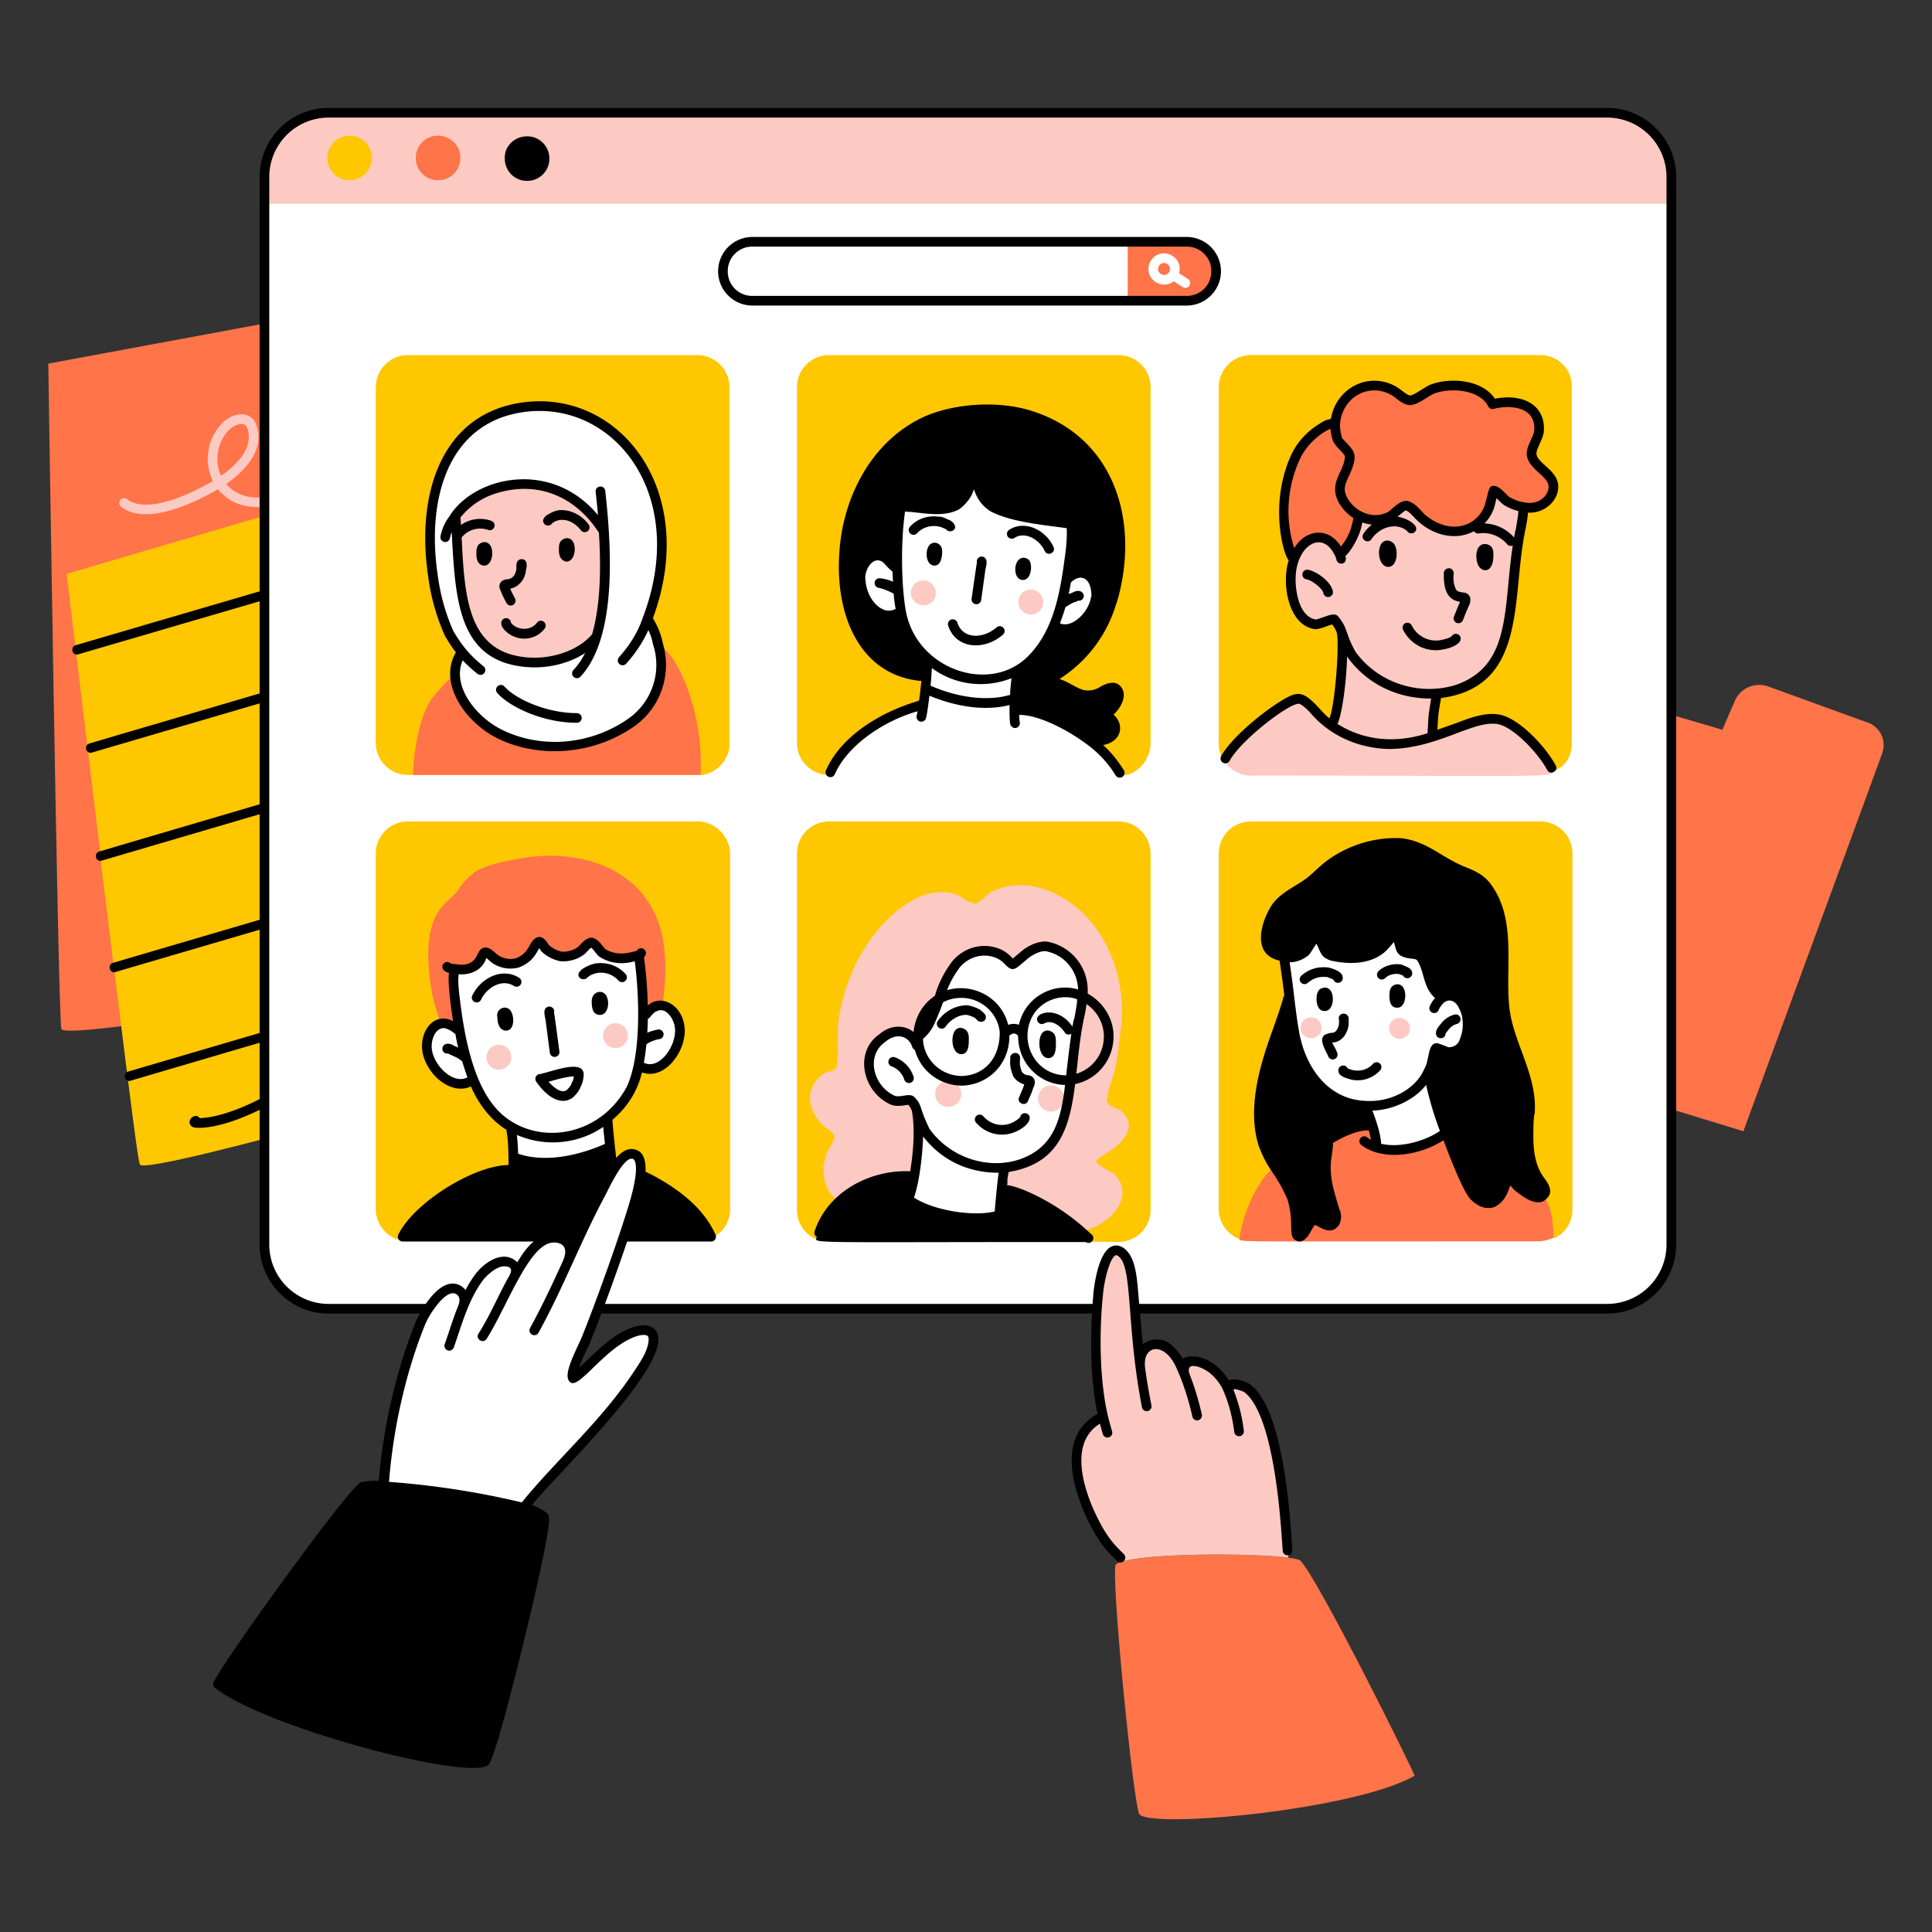 <svg xmlns="http://www.w3.org/2000/svg" fill="none" viewBox="0 0 200 200"><rect x="0" y="0" width="200" height="200" fill="#333333" stroke="none"/><g id="agency--Work-agency"><path id="folder" fill="#ff7449" d="M133.622 67.135c-1.791 9.803 -5.628 33.901 -5.628 33.901l52.479 16.069s11.161 -30.318 14.374 -39.122a2.492 2.492 0 0 0 -1.492 -3.187c-0.065 0 -8.07 -2.929 -10.306 -3.729a2.745 2.745 0 0 0 -3.458 1.492 311.408 311.408 0 0 0 -1.288 2.983s-29.222 -8.598 -40.139 -11.391c-1.95 -0.499 -4.141 0.784 -4.543 2.983l0.001 0.001Z" stroke-width="1"></path><g id="paper 2"><path id="vector" fill="#ff7449" d="M56.191 28.148 5 37.64s1.017 68.21 1.356 68.888c0.881 1.492 50.717 -7.662 50.717 -7.662l-0.881 -70.718 -0.001 -0.001Z" stroke-width="1"></path><path id="vector_2" fill="#fccac2" d="M22.56 50.645c2.93 3.594 8.853 1.458 12.488 -2.252 0.454 0.395 0.94 0.631 1.304 0.767 5.025 1.902 10.181 -2.89 13.456 -7.146a0.5 0.5 0 0 0 -0.792 -0.61c-2.554 3.321 -7.55 8.623 -12.31 6.82a3.353 3.353 0 0 1 -0.977 -0.566c1.2 -1.433 2.636 -3.549 2.24 -5.374 -0.339 -1.61 -2.19 -1.596 -3.232 -0.505 -1.543 1.616 -1.633 4.144 -0.363 5.874 -2.915 2.99 -8.275 5.532 -10.962 2.452 2.708 -1.887 3.826 -4.02 3.154 -6.038 -0.552 -1.734 -2.646 -1.39 -3.77 -0.041a5.323 5.323 0 0 0 -0.766 5.772c-3.18 1.861 -7.059 3.272 -8.858 1.889a0.5 0.5 0 1 0 -0.609 0.792c2.493 1.919 7.277 -0.246 10 -1.834h-0.003Zm14.094 -8.606c0.11 0.033 0.264 0.115 0.336 0.455 0.313 1.441 -1.012 3.24 -1.927 4.4 -1.515 -2.34 0.305 -5.242 1.591 -4.854Zm-13.098 2.635c0.485 -0.581 1.743 -1.284 2.057 -0.297 0.65 1.951 -1.027 3.687 -2.735 4.881a4.323 4.323 0 0 1 0.678 -4.584Z" stroke-width="1"></path><path id="vector_3" fill="#fccac2" d="M14.602 73.601c1.32 0.071 2.618 -0.067 3.902 -0.496 1.543 -0.475 3.115 -1.177 4.68 -2.089a3.46 3.46 0 0 0 1.165 0.962c3.65 2.067 8.437 -0.361 11.34 -3.344 0.963 0.856 2.412 1.229 3.683 1.229 4.814 0 9.255 -5.112 11.117 -7.579a0.502 0.502 0 0 0 -0.8 -0.603c-2.024 2.684 -7.275 8.72 -12.307 6.816a3.38 3.38 0 0 1 -0.976 -0.566c1.196 -1.436 2.634 -3.558 2.238 -5.374 -0.13 -0.618 -0.495 -1.045 -1.028 -1.204 -2.275 -0.679 -4.908 3.476 -2.603 6.541 -2.276 2.353 -6.755 5.035 -10.195 3.202a2.63 2.63 0 0 1 -0.805 -0.646c2.712 -1.889 3.833 -4.023 3.16 -6.042 -0.2 -0.628 -0.626 -1.036 -1.198 -1.148 -2.296 -0.449 -4.945 3.294 -3.31 6.901 -2.343 1.363 -5.993 2.964 -8.626 2.316a0.5 0.5 0 0 0 -0.804 -0.448c-0.376 0.292 -0.365 0.605 -0.325 0.766 0.15 0.602 1.035 0.691 1.69 0.806h0.002Zm22.729 -11.29c0.11 0.033 0.265 0.115 0.336 0.455 0.31 1.431 -1.013 3.251 -1.937 4.412 -1.575 -2.289 0.31 -5.245 1.6 -4.867Zm-13.166 2.703c0.348 -0.418 1.13 -0.874 1.618 -0.773 0.132 0.025 0.32 0.103 0.439 0.476 0.647 1.943 -1.015 3.673 -2.716 4.868 -0.625 -1.531 -0.383 -3.309 0.659 -4.57v-0.001Z" stroke-width="1"></path><path id="vector_4" fill="#fccac2" d="M51.475 79.55a0.5 0.5 0 0 0 -0.701 0.098c-2.025 2.684 -7.281 8.719 -12.308 6.816a3.353 3.353 0 0 1 -0.976 -0.566c1.191 -1.426 2.633 -3.558 2.238 -5.374 -0.13 -0.618 -0.495 -1.045 -1.028 -1.204 -2.296 -0.682 -4.868 3.467 -2.567 6.573 -2.287 2.345 -6.828 5.152 -10.122 3.192a3.183 3.183 0 0 1 -0.848 -0.735c2.713 -1.889 3.834 -4.024 3.161 -6.043 -0.2 -0.628 -0.625 -1.036 -1.198 -1.148 -2.276 -0.447 -5.051 3.401 -3.327 6.901 -1.534 0.903 -3.071 1.594 -4.585 2.06 -1.187 0.396 -3.074 0.65 -4.092 0.335a0.498 0.498 0 0 0 -0.08 -0.342c-0.643 -0.96 -2.584 1.472 1.22 1.472 2.73 0 5.716 -1.29 8.067 -2.678 1.008 1.283 2.578 1.811 4.188 1.811 3.119 0 6.346 -2.101 8.292 -4.086 0.455 0.394 0.941 0.631 1.304 0.768 5.005 1.895 10.231 -2.873 13.459 -7.15a0.502 0.502 0 0 0 -0.098 -0.701l0.001 0.001Zm-24.1 3.066c0.65 1.951 -1.028 3.688 -2.736 4.882 -1.591 -3.469 2.168 -6.672 2.736 -4.882Zm11.041 -2.337c0.11 0.033 0.265 0.115 0.336 0.455 0.311 1.43 -1.015 3.255 -1.929 4.401 -1.544 -2.349 0.313 -5.231 1.593 -4.856Z" stroke-width="1"></path></g><g id="paper 1"><path id="vector_5" fill="#ffc700" d="M51.445 46.252 28.12 53.168c0 0.108 0 0.242 0 0L6.899 59.406s3.05 25.426 3.526 29.223l-0.068 0c0.475 3.933 2.44 19.595 2.848 22.85 0.139 0 0.378 0 0 0 0.678 5.356 1.153 8.95 1.288 9.086 0.897 1.195 42.553 -10.936 44.41 -11.459 -1.81 -14.297 -0.36 -2.208 -7.457 -62.853l-0.001 -0.001Z" stroke-width="1"></path><g id="group"><path id="vector_6" fill="#000000" d="m57.683 97.892 -22.198 6.516 -1.38 -10.282 21.957 -6.442a0.5 0.5 0 0 0 -0.283 -0.96L33.97 93.132 32.56 82.62l22.212 -6.531a0.5 0.5 0 0 0 -0.281 -0.96l-22.064 6.498 -1.348 -10.045 22.54 -6.613a0.5 0.5 0 1 0 -0.281 -0.96l-22.393 6.58 -1.231 -9.176 22.617 -6.615a0.5 0.5 0 0 0 -0.28 -0.96l-22.47 6.583 -0.965 -7.189a0.5 0.5 0 1 0 -0.99 0.139l0.984 7.334 -20.768 6.083c-0.551 0.162 -0.434 0.98 0.14 0.98l20.76 -6.072 1.232 9.177 -20.71 6.085c-0.55 0.163 -0.432 0.979 0.143 0.979l20.7 -6.073 1.349 10.045 -21.174 6.235c-0.55 0.163 -0.433 0.979 0.142 0.979l21.166 -6.222L33 93.413 11.709 99.67c-0.551 0.162 -0.434 0.98 0.14 0.98l21.287 -6.244 1.38 10.283 -21.247 6.237c-0.552 0.162 -0.434 0.98 0.14 0.98l44.214 -13.018c0.776 0 0.7 -1 0.062 -1l-0.001 0.004Z" stroke-width="1"></path><path id="vector_7" fill="#000000" d="M51.837 104.073c-2.261 2.261 -6.678 6.014 -10.902 5.752 -0.13 0 -0.255 -0.012 -0.383 -0.038 1.397 -1.399 1.953 -2.431 1.738 -3.282 -0.354 -1.07 -2.102 -0.762 -2.823 -0.027 -1.515 1.227 -1.478 2.663 -0.653 3.506 -1.721 1.424 -3.79 2.496 -6.018 3.115 -0.98 0.28 -1.945 0.225 -2.933 0.111 2.188 -1.508 2.96 -2.798 2.365 -3.922 -0.575 -1.149 -2.326 -0.536 -3.367 0.334 -1.02 0.96 -1.573 2.413 -0.816 3.537 -2.067 1.154 -5.006 2.502 -7.372 2.589 -0.36 -0.552 -1.21 0.006 -1.025 0.575 0.113 0.353 0.46 0.43 0.884 0.43 2.61 0 6.019 -1.597 8.29 -2.883 0.305 0.187 0.683 0.345 1.063 0.342 1.22 0.162 2.262 0.113 3.183 -0.149a17.29 17.29 0 0 0 6.618 -3.506c0.434 0.185 0.834 0.239 1.218 0.269 4.586 0.29 9.26 -3.664 11.64 -6.044a0.5 0.5 0 0 0 -0.707 -0.707v-0.002Zm-20.73 5.589c0.109 0 0.2 0.021 0.232 0.084 0.333 0.629 -0.555 1.681 -2.432 2.902 -0.803 -1.051 0.808 -2.986 2.2 -2.986Zm8.462 -0.335c-0.685 -0.636 -0.177 -1.499 0.567 -2.106 1.217 -1.217 2.083 -0.107 -0.567 2.106Z" stroke-width="1"></path></g></g><g id="window"><path id="vector_8" fill="#fccac2" d="M166.371 11.74H34.02c-3.661 0 -6.645 2.983 -6.645 6.645v2.78h145.641v-2.78a6.612 6.612 0 0 0 -6.645 -6.645Z" stroke-width="1"></path><path id="vector_9" fill="#ffffff" d="M27.443 21.097v107.739c0 3.661 2.983 6.645 6.645 6.645H166.44c3.661 0 6.645 -2.983 6.645 -6.645V21.097H27.444Z" stroke-width="1"></path><path id="vector_10" fill="#000000" d="M54.564 14.113a2.286 2.286 0 0 1 2.305 2.305 2.286 2.286 0 0 1 -2.305 2.305 2.286 2.286 0 0 1 -2.305 -2.305c-0.068 -1.288 1.017 -2.305 2.305 -2.305Z" stroke-width="1"></path><g id="group_2"><path id="vector_11" fill="#ff7449" d="M125.011 25.911c-0.535 -0.55 -1.356 -0.88 -2.17 -0.88h-6.102v6.033h6.102c2.764 0 4.015 -3.254 2.17 -5.153Z" stroke-width="1"></path><path id="vector_12" fill="#ff7449" d="M45.343 14.045a2.286 2.286 0 0 0 -2.305 2.305 2.286 2.286 0 0 0 2.305 2.305 2.286 2.286 0 0 0 2.305 -2.305c0.068 -1.22 -1.017 -2.305 -2.305 -2.305Z" stroke-width="1"></path></g><path id="vector_13" fill="#ffc700" d="M36.189 14.045a2.286 2.286 0 0 1 2.305 2.305 2.286 2.286 0 0 1 -2.305 2.305 2.286 2.286 0 0 1 -2.305 -2.305 2.286 2.286 0 0 1 2.305 -2.305Z" stroke-width="1"></path><g id="group_3"><path id="vector_14" fill="#000000" d="M166.371 135.98H34.02c-3.939 0 -7.145 -3.205 -7.145 -7.145V18.317c0 -3.939 3.205 -7.145 7.145 -7.145h132.351c3.939 0 7.145 3.205 7.145 7.145v110.519a7.153 7.153 0 0 1 -7.145 7.145v-0.001ZM34.02 12.172a6.152 6.152 0 0 0 -6.145 6.145v110.519a6.152 6.152 0 0 0 6.145 6.145h132.351a6.152 6.152 0 0 0 6.145 -6.145V18.317a6.152 6.152 0 0 0 -6.145 -6.145H34.02Z" stroke-width="1"></path><path id="vector_15" fill="#000000" d="M122.842 31.632H77.889a3.555 3.555 0 0 1 -3.551 -3.551 3.555 3.555 0 0 1 3.55 -3.551h44.954a3.555 3.555 0 0 1 3.551 3.551 3.555 3.555 0 0 1 -3.551 3.551ZM77.889 25.53a2.524 2.524 0 0 0 -2.551 2.551 2.524 2.524 0 0 0 2.55 2.551h44.954a2.524 2.524 0 0 0 2.551 -2.551 2.524 2.524 0 0 0 -2.551 -2.551H77.889Z" stroke-width="1"></path></g><path id="vector_16" fill="#ffffff" d="m122.978 28.881 -0.923 -0.597c0.315 -1.09 -0.521 -2.06 -1.586 -2.06 -0.874 0 -1.585 0.742 -1.585 1.653 0 1.31 1.59 2.068 2.619 1.241 1 0.647 1.007 0.683 1.203 0.683 0.497 0 0.689 -0.65 0.272 -0.92Zm-2.441 -0.419c-0.354 0 -0.653 -0.268 -0.653 -0.585 0 -0.354 0.268 -0.653 0.585 -0.653 0.354 0 0.653 0.268 0.653 0.585 0 0.354 -0.268 0.653 -0.585 0.653Z" stroke-width="1"></path></g><g id="person 6"><path id="vector_17" fill="#ffc700" d="M162.778 88.357a3.327 3.327 0 0 0 -3.322 -3.322h-29.969a3.327 3.327 0 0 0 -3.322 3.322v36.817c0 1.356 0.814 2.509 2.034 3.051l32.749 -0.068c1.153 -0.542 1.831 -1.695 1.831 -2.983V88.357h-0.001Z" stroke-width="1"></path><path id="vector_18" fill="#ff7449" d="M159.862 123.886h-0.61c-1.259 0.21 -2.748 -1.763 -3.119 -1.763 -0.271 0.068 -0.407 0.542 -0.542 0.746 -0.203 0.678 -0.61 1.221 -1.22 1.56 -0.678 0.271 -1.492 -0.271 -1.966 -0.746 -0.542 -0.61 -1.763 -3.458 -2.848 -6.441l-0.203 0.068c-1.416 1.132 -4.581 2.17 -6.968 1.415 -0.142 -0.818 -0.334 -1.853 -0.422 -2.161 -0.179 -0.036 -6.957 0.559 -10.374 4.475 -0.348 0.399 -0.746 0.813 -1.017 1.288 -1.187 1.649 -1.997 3.958 -2.29 6.018 0.704 0.238 0.03 0.153 30.97 0.153 0.542 0 1.017 -0.136 1.492 -0.339l0.068 -0.135c0 -1.085 -0.136 -2.916 -0.949 -4.136l-0.002 -0.002Z" stroke-width="1"></path><path id="vector_19" fill="#ffffff" d="M151.387 104.02c-0.61 -1.017 -1.56 -1.085 -2.238 -0.542l-0.203 -0.203c-1.424 -0.949 -1.153 -2.712 -2.034 -4 -0.475 -0.678 -1.424 -0.271 -1.966 -0.746 -0.271 -0.271 -0.339 -1.491 -0.678 -1.491 -0.823 -0.165 -1.294 3.224 -6.645 2.034l-0.407 -0.203c-0.407 -0.34 -0.61 -1.56 -1.085 -1.627 -0.407 -0.068 -1.017 1.22 -1.22 1.424a2.417 2.417 0 0 1 -2.034 0.542c-0.15 0.6 -0.047 -0.42 0.475 4.271 0.409 3.478 0.738 6.524 3.187 9.086 1.193 1.248 2.916 1.966 4.678 2.034 0 0.608 0.25 0.02 1.33 4.381 2.351 0.657 5.368 -0.359 6.807 -1.465l0.203 -0.068a41.514 41.514 0 0 1 -1.763 -6.306c0.543 -0.906 0.455 -2.082 0.814 -2.44 0.115 0 0.498 0.145 1.153 0.407a1.779 1.779 0 0 0 1.831 -1.153c0.594 -1.386 0.471 -2.584 -0.203 -3.933l-0.002 -0.002Z" stroke-width="1"></path><path id="vector_20" fill="#fccac2" d="M136.809 106.393c0 1.419 -2.17 1.462 -2.17 0 0 -0.61 0.475 -1.085 1.085 -1.085s1.085 0.475 1.085 1.085Z" stroke-width="1"></path><path id="vector_21" fill="#fccac2" d="M144.878 107.546a1.085 1.085 0 1 0 0 -2.17 1.085 1.085 0 0 0 0 2.17Z" stroke-width="1"></path><path id="vector_22" fill="#000000" d="M145.135 102.069c-0.202 -0.182 -0.544 -0.275 -0.927 -0.034 -0.33 0.207 -0.372 0.647 -0.374 0.91 -0.022 0.712 0.106 1.376 0.815 1.376 0.927 0 1.05 -1.746 0.486 -2.253v0.001Z" stroke-width="1"></path><path id="vector_23" fill="#000000" d="M137.138 104.664c-0.276 0 -0.402 -0.078 -0.547 -0.223 -0.409 -0.407 -0.481 -1.97 0.246 -2.13 0.407 -0.198 0.812 -0.009 1.001 0.403 0.308 0.67 0.109 1.95 -0.7 1.95Z" stroke-width="1"></path><path id="vector_24" fill="#000000" d="M148.649 106.935c0 -0.4 0.417 -0.828 0.417 -0.828 0.386 -0.552 0.901 -0.926 1.521 -1.081a0.5 0.5 0 0 1 0.242 0.97c-0.385 0.096 -0.704 0.336 -1.003 0.755a1.275 1.275 0 0 0 -0.189 0.268c0 0.602 -0.988 0.641 -0.988 -0.084Z" stroke-width="1"></path><path id="vector_25" fill="#000000" d="M137.962 109.673a0.501 0.501 0 0 1 -0.474 -0.342c-0.127 -0.381 -1.126 -1.816 -0.292 -2.233 0.189 -0.071 0.456 -0.188 0.766 -0.188 0.138 0 0.277 -0.093 0.414 -0.275 0.278 -0.474 0.239 -0.684 0.239 -1.056 -0.167 -0.54 0.483 -0.861 0.854 -0.489 0.15 0.15 0.146 0.294 0.146 0.489 0 0.509 0.035 0.87 -0.41 1.613 -0.36 0.484 -0.78 0.718 -1.242 0.718 -0.017 0 -0.033 0 -0.05 0.003 0.13 0.348 0.368 0.634 0.524 1.101a0.5 0.5 0 0 1 -0.474 0.658l-0.001 0.001Z" stroke-width="1"></path><path id="vector_26" fill="#000000" d="M159.84 121.922c-1.005 -1.351 -1.14 -3.072 -1.105 -4.748 0.011 -0.516 0 -1.049 0.068 -1.56 0 -0.079 0 -0.153 0.015 -0.183a0.502 0.502 0 0 0 0.052 -0.186c0.174 -2.263 -0.602 -4.375 -1.353 -6.417 -1.293 -3.516 -1.427 -4.304 -1.372 -8.419 0.042 -3.079 0.084 -6.263 -1.771 -8.813 -0.739 -1.056 -1.727 -1.455 -2.683 -1.84 -2.497 -1.008 -3.885 -2.626 -6.582 -2.983 -2.649 -0.143 -5.238 0.628 -7.349 2.045 -1.139 0.765 -1.675 1.459 -2.535 2.12 -1.307 0.962 -2.986 1.584 -3.802 3.143 -1.03 1.854 -1.499 4.357 0.455 5.182 0.196 0.079 0.388 0.136 0.578 0.183 0.061 0.334 0.327 2.153 0.495 3.599 -0.159 0.214 0.057 0.075 -1.334 3.932 -1.3 3.608 -2.499 7.91 -1.308 11.665 1.075 2.795 1.652 2.534 2.972 5.527 0.743 2.416 -0.016 3.887 0.906 4.251 0.454 0.27 0.834 -0.035 1.182 -0.425 0.208 -0.259 0.602 -1.089 0.748 -1.171 0.267 -0.063 1.552 1.275 2.496 -0.002 0.276 -0.551 0.276 -1.184 0.033 -1.649 -0.514 -1.799 -1.144 -3.387 -0.788 -5.55 0.064 -0.388 0.129 -0.788 0.134 -1.302 1.073 -0.664 2.618 -1.356 3.712 -1.302 0.097 0.368 0.17 0.693 0.216 0.973a3.494 3.494 0 0 1 -0.399 -0.265 0.5 0.5 0 0 0 -0.61 0.792c2.274 1.754 6.177 1.061 8.515 -0.484 0.916 2.464 2.112 5.34 2.76 6.069 0.729 0.73 1.602 1.185 2.562 0.83 1.222 -0.679 1.36 -1.719 1.613 -2.199 0.069 0.061 0.16 0.161 0.237 0.276a0.495 0.495 0 0 0 0.091 0.103c1.123 0.962 1.998 1.4 2.631 1.341 0.41 0 0.661 -0.25 0.828 -0.417 0.725 -0.725 0.053 -1.629 -0.308 -2.115v-0.001Zm-16.866 -3.521c-0.058 -1.073 -0.518 -2.428 -0.909 -3.429 2.375 -0.076 4.539 -1.308 5.567 -2.666 0.372 1.662 0.852 3.26 1.429 4.765 -1.271 0.907 -3.966 1.837 -6.087 1.33Zm8.133 -10.783c-0.132 0.484 -0.623 0.811 -1.17 0.79 -0.323 -0.129 -0.65 -0.258 -1.037 -0.387 -0.168 -0.055 -0.418 -0.04 -0.579 0.121 -0.4 0.4 -0.384 1.018 -0.547 1.56 -0.101 0.607 -0.33 0.937 -0.373 1.038 -0.806 1.881 -3.282 3.395 -6.03 3.223 -4.032 -0.155 -6.329 -3.666 -6.917 -7.317 -0.389 -2.203 -0.523 -4.282 -0.957 -7.034 0.68 0.007 1.333 -0.229 1.971 -0.73 0.206 -0.205 0.568 -0.878 0.812 -1.178 0.272 0.482 0.404 1.141 0.916 1.475 0.248 0.124 0.414 0.219 0.516 0.244 2.189 0.514 4.728 0.386 6.164 -1.422 0.092 -0.092 0.338 -0.387 0.415 -0.486 0.292 0.925 0.201 1.539 1.792 1.718 0.332 0.037 0.54 0.068 0.62 0.189 0.76 1.11 0.585 2.786 1.854 3.893a3.16 3.16 0 0 0 -0.55 0.859 0.5 0.5 0 1 0 0.928 0.372c0.092 -0.23 0.294 -0.508 0.527 -0.745 0.531 -0.426 1.113 -0.227 1.478 0.375 0.19 0.381 0.37 0.741 0.428 1.141 0.128 0.831 0.052 1.543 -0.26 2.301h-0.001Z" stroke-width="1"></path><path id="vector_27" fill="#000000" d="M140.543 111.833c-0.185 0 -0.606 -0.028 -0.771 -0.111 -1.203 -0.287 -1.225 -0.709 -1.225 -0.922 0 -0.533 0.728 -0.694 0.953 -0.211 0.982 0.461 2.003 0.237 2.633 -0.462a0.499 0.499 0 1 1 0.743 0.669 3.141 3.141 0 0 1 -2.333 1.037Z" stroke-width="1"></path><path id="vector_28" fill="#000000" d="M143.047 101.401a0.501 0.501 0 0 1 -0.354 -0.854c0.84 -0.84 2.244 -0.831 2.589 -0.61 0.634 0.246 0.908 0.429 0.908 0.828 0 0.518 -0.696 0.693 -0.941 0.236 -0.12 -0.058 -0.297 -0.113 -0.406 -0.164 -0.556 -0.08 -1.105 0.077 -1.445 0.417a0.498 0.498 0 0 1 -0.354 0.146l0.003 0.001Z" stroke-width="1"></path><path id="vector_29" fill="#000000" d="M135.046 101.875a0.5 0.5 0 0 1 -0.33 -0.876c0.641 -0.561 1.432 -0.869 2.228 -0.869 0.234 0 0.558 -0.007 0.836 0.093 0.356 0.128 1.224 0.365 1.224 1.017 0 0.556 -0.777 0.695 -0.969 0.173 -0.172 -0.107 -0.505 -0.203 -0.636 -0.269 -0.061 -0.015 -0.297 -0.015 -0.454 -0.015 -0.554 0 -1.111 0.221 -1.569 0.622a0.498 0.498 0 0 1 -0.329 0.124h-0.001Z" stroke-width="1"></path></g><g id="person 5"><path id="vector_30" fill="#ffc700" d="M115.79 85.035H85.821a3.327 3.327 0 0 0 -3.322 3.322v36.885c0 1.356 0.814 2.577 2.034 3.051l31.257 0.271a3.327 3.327 0 0 0 3.322 -3.322V88.425c0 -1.898 -1.492 -3.39 -3.322 -3.39Z" stroke-width="1"></path><path id="vector_31" fill="#ffffff" d="M108.399 97.986c-0.818 -0.184 -1.966 0.475 -2.576 1.084 -0.136 0.068 -0.814 0.814 -1.017 0.746 -0.271 -0.068 -0.542 -0.61 -1.424 -1.085 -1.559 -0.678 -3.343 -0.288 -4.407 1.085a10.046 10.046 0 0 0 -1.763 3.593 4.614 4.614 0 0 0 -2.237 3.933c0 0.271 0 0.61 0.068 0.882h-0.068c-0.475 -1.492 -2.17 -1.966 -3.594 -0.746 -2.29 1.763 -1.505 4.987 1.017 6.374 0.746 0.339 1.763 -0.136 1.966 0.068 0.655 0.817 0.641 2.193 0.645 2.656 0.013 1.493 -0.168 3.638 -0.44 5.141 -0.055 0.43 -0.444 1.621 -0.704 2.366 2.277 1.696 7.335 2.481 9.652 1.567l-0.203 -0.678c0 -0.891 0.339 -3.871 0.339 -4.136 0.61 -0.068 1.288 -0.136 1.898 -0.339 4.204 -1.424 4.814 -5.017 5.221 -8.747 0.403 -4.02 1.153 -8.304 1.153 -8.204 0.135 -0.136 0.135 -0.271 0.135 -0.407 0.339 -2.441 -1.3 -4.622 -3.661 -5.153Z" stroke-width="1"></path><path id="vector_32" fill="#fccac2" d="M110.162 113.716a1.36 1.36 0 0 0 -1.356 -1.356 1.36 1.36 0 0 0 -1.356 1.356c0 0.746 0.61 1.356 1.356 1.356a1.36 1.36 0 0 0 1.356 -1.356Z" stroke-width="1"></path><path id="vector_33" fill="#fccac2" d="M98.16 111.885a1.36 1.36 0 0 0 -1.355 1.356c0 0.746 0.61 1.356 1.356 1.356a1.36 1.36 0 0 0 1.356 -1.356 1.36 1.36 0 0 0 -1.356 -1.356Z" stroke-width="1"></path><path id="vector_34" fill="#fccac2" d="M113.485 120.225c-0.113 -0.364 3.279 -1.62 3.39 -3.729 -0.068 -0.746 -0.542 -1.424 -1.22 -1.695 -0.407 -0.203 -1.085 -0.407 -1.085 -0.949 0.333 -2.164 0.796 -1.781 1.288 -5.967 -1.432 -0.179 -1.461 -0.183 0 0 0.068 -0.542 0.147 -1.151 0.203 -1.695 0.6 -5.819 -2.263 -12.326 -8.272 -14.24a7.017 7.017 0 0 0 -4.95 0.272c-0.611 0.269 -1.222 1.145 -1.831 1.288 -0.544 0.128 -1.761 -0.89 -2.305 -1.017 -1.554 -0.363 -3.168 0.03 -4.543 0.88 -4.082 2.53 -6.616 7.464 -7.323 12.07 -0.26 1.697 0.068 3.526 -0.271 5.153 -0.068 0.203 -1.082 0.411 -1.288 0.542 -0.871 0.558 -1.424 1.559 -1.424 2.577 0 1.067 0.665 2.121 1.356 2.78 0.278 0.265 1.017 0.678 1.153 1.085 0.136 0.407 -0.673 1.494 -0.814 1.898 -0.522 1.499 -0.407 3.526 0.949 4.611l0.339 0.203c2.17 -1.898 4.95 -2.848 7.797 -2.577 0.407 -2.305 0.542 -5.967 0.271 -6.78l0.136 -0.068a2.557 2.557 0 0 0 -0.61 -1.017c-0.203 -0.203 -1.227 0.285 -1.966 -0.068 -2.515 -1.2 -3.308 -4.788 -1.017 -6.373 1.424 -1.22 3.119 -0.746 3.594 0.678h0.068c-0.068 -0.271 -0.068 -0.61 -0.068 -0.881 0 -1.627 0.814 -3.051 2.237 -3.933a10.453 10.453 0 0 1 1.763 -3.594c1.085 -1.288 2.843 -1.752 4.407 -1.017 0.879 0.413 1.153 1.017 1.424 1.017 0.387 0 2.031 -2.117 3.594 -1.831 2.38 0.436 4 2.712 3.661 5.153 0 0.618 -0.54 3.173 -0.61 3.526 -0.546 4.093 -0.378 2.907 -0.61 5.017 -0.411 3.729 -1.003 7.363 -5.221 8.814a5.723 5.723 0 0 1 -1.898 0.339c0 0.599 -0.271 1.575 -0.271 2.237 1.075 0.134 2 0.404 2.848 0.814 2.021 0.977 3.933 2.17 5.628 3.729a0.696 0.696 0 0 0 0.271 -0.068c2.957 -0.806 5.203 -3.658 3.119 -5.831 -0.266 -0.277 -1.753 -0.885 -1.898 -1.356l-0.001 0.003Z" stroke-width="1"></path><path id="vector_35" fill="#000000" d="M110.221 106.874c-0.513 -0.769 -1.404 -1.334 -2.116 -0.928a0.5 0.5 0 0 1 -0.682 -0.186c-0.527 -0.923 2.066 -1.787 3.63 0.56 0.37 0.555 -0.471 1.095 -0.832 0.555v-0.001Z" stroke-width="1"></path><path id="vector_36" fill="#000000" d="M97.483 106.486a0.501 0.501 0 0 1 -0.411 -0.785c0.7 -1.011 1.871 -1.639 3.055 -1.639 0.358 0.062 0.864 0.192 1.342 0.478 0.414 0.337 0.692 0.568 0.559 0.934 -0.136 0.377 -0.742 0.399 -0.918 0.069a4.852 4.852 0 0 0 -0.218 -0.19 3.242 3.242 0 0 0 -0.863 -0.301c-0.763 0.01 -1.619 0.473 -2.135 1.219a0.5 0.5 0 0 1 -0.412 0.215h0.001Z" stroke-width="1"></path><path id="vector_37" fill="#000000" d="M99.509 109.128c-1.045 0 -1.17 -2.1 -0.497 -2.593 0.103 -0.076 0.472 -0.291 0.924 0.054 0.404 0.259 0.352 0.88 0.354 0.998 0.015 0.704 -0.062 1.54 -0.781 1.54v0.001Z" stroke-width="1"></path><path id="vector_38" fill="#000000" d="M108.523 109.535c-1.053 0 -1.186 -2.197 -0.528 -2.708 0.104 -0.08 0.474 -0.311 0.949 0.028 0.411 0.255 0.361 0.921 0.364 1.073 0.015 0.724 -0.053 1.607 -0.786 1.607h0.001Z" stroke-width="1"></path><path id="vector_39" fill="#000000" d="M94.093 112.114a0.5 0.5 0 0 1 -0.474 -0.342 2.19 2.19 0 0 0 -1.324 -1.383 0.5 0.5 0 1 1 0.342 -0.94 3.186 3.186 0 0 1 1.931 2.007 0.5 0.5 0 0 1 -0.474 0.658h-0.001Z" stroke-width="1"></path><path id="vector_40" fill="#000000" d="M105.499 113.586c0.571 -1.316 0.471 -1.182 0.536 -1.331 -0.55 -0.133 -1.051 -0.61 -1.151 -0.863 -0.194 -0.485 -0.385 -1.121 -0.297 -1.779a0.498 0.498 0 0 1 0.136 -0.455c0.337 -0.337 0.995 -0.126 0.859 0.557 -0.007 0.43 -0.035 0.625 0.204 1.24 0.252 0.305 0.412 0.287 0.531 0.347a0.793 0.793 0 0 1 0.604 0.229c0.391 0.392 0.116 0.94 0.026 1.12 -0.095 0.371 -0.296 0.79 -0.53 1.329 -0.264 0.608 -1.182 0.212 -0.919 -0.394h0.001Z" stroke-width="1"></path><path id="vector_41" fill="#000000" d="M112.949 127.741c-0.128 -0.085 -0.347 -0.351 -0.481 -0.426 -3.273 -3.011 -7.251 -4.607 -8.205 -4.619 0.082 -0.696 -0.069 -0.244 0.154 -1.373 7.743 -1.267 6.376 -8.824 7.727 -15.578l-0.01 -0.002c0.092 -0.37 0.343 -1.454 0.349 -2.073 0.077 -0.202 0.076 -0.381 0.073 -0.463a5.118 5.118 0 0 0 -4.075 -5.715c-0.975 -0.163 -2.246 0.482 -2.971 1.184 -0.131 0.09 -0.439 0.373 -0.662 0.548 -0.382 -0.396 -0.706 -0.693 -1.268 -0.951 -1.733 -0.754 -3.738 -0.263 -5.006 1.243 -0.875 1.166 -1.496 2.433 -1.838 3.735 -0.256 0.769 -0.532 1.415 -0.871 2.21 -0.242 0.567 -0.614 1.07 -1.092 1.412a3.111 3.111 0 0 0 -0.12 0.037c-0.923 -0.842 -2.418 -0.883 -3.626 0.157 -2.601 1.801 -1.787 5.864 1.095 7.24 0.677 0.323 1.439 0.109 1.91 0.063 0.163 0.188 0.288 0.409 0.376 0.656 -0.009 0.098 0.496 2.11 -0.188 6.224 -4.055 -0.182 -8.5 2.036 -9.892 6.208a0.5 0.5 0 0 0 0.232 0.595c-0.286 0.711 -1.396 0.511 27.832 0.521a0.5 0.5 0 1 0 0.554 -0.832l0.003 -0.001Zm-9.975 -2.334c-2.192 0.545 -6.247 -0.069 -8.356 -1.429 0.597 -1.783 0.877 -4.459 0.945 -6.337 1.746 2.288 4.442 3.773 7.821 3.761 -0.091 0.469 -0.358 3.236 -0.41 4.005Zm-6.738 -8.524c-1.115 -2.233 -0.727 -2.459 -1.585 -3.317 -0.495 -0.496 -1.481 0.131 -2.096 -0.162 -2.164 -1.031 -2.953 -4.126 -0.915 -5.547 1.152 -0.988 2.425 -0.631 2.792 0.518a0.5 0.5 0 0 0 0.953 -0.303 2.702 2.702 0 0 0 -0.123 -0.319c0.675 -0.453 1.202 -1.142 1.525 -1.898 0.345 -0.808 0.633 -1.483 0.91 -2.317a9.87 9.87 0 0 1 1.662 -3.399c0.963 -1.143 2.501 -1.524 3.815 -0.953 0.45 0.208 0.708 0.476 0.917 0.692 0.69 0.717 0.97 0.496 1.768 -0.192 0.289 -0.25 0.256 -0.197 0.32 -0.261 0.527 -0.528 1.537 -1.047 2.125 -0.948 2.129 0.426 3.563 2.444 3.26 4.663 0 0.079 0 0.153 -0.015 0.184a0.496 0.496 0 0 0 -0.045 0.307c-0.022 0.321 -0.25 1.642 -0.293 1.794 -0.177 0.353 -0.504 3.009 -0.66 4.304 -0.562 4.666 -0.571 8.763 -5.017 10.294 -3.244 1.081 -7.154 -0.158 -9.294 -3.139l-0.004 -0.001Z" stroke-width="1"></path><path id="vector_42" fill="#000000" d="M101.04 116.215a0.5 0.5 0 1 1 0.753 -0.659c0.786 0.898 2.017 1.15 3.062 0.628 0.356 -0.178 0.706 -0.452 0.759 -0.56a0.487 0.487 0 0 1 0.584 -0.378c0.569 0.114 0.725 1.022 -0.896 1.833 -1.461 0.731 -3.173 0.381 -4.261 -0.864h-0.001Z" stroke-width="1"></path><path id="vector_43" fill="#000000" d="M112.284 102.691c-2.704 -1.296 -6.105 0.258 -6.808 3.395a1.566 1.566 0 0 0 -1.106 0.013c-0.812 -3.321 -4.666 -4.769 -7.415 -3.119 -1.51 0.906 -2.413 2.562 -2.413 4.429 0 2.777 2.28 4.975 5.057 4.975 2.6 -0.072 4.903 -2.109 4.893 -5.183 0.498 -0.364 0.656 -0.183 0.899 0 0 2.994 2.344 5.116 4.975 5.116 2.551 0 4.907 -2.118 4.907 -5.043 0 -1.952 -1.194 -3.723 -2.989 -4.583Zm-12.699 8.694c-2.212 0 -4.043 -1.763 -4.043 -3.975 0 -2.231 1.579 -4.11 3.976 -4.11 2.051 0 3.798 1.586 3.975 3.568 0 2.966 -1.85 4.46 -3.907 4.518l-0.001 -0.001Zm10.781 -0.068c-3.084 0 -4.893 -3.304 -3.553 -5.989 0.923 -1.847 3.293 -2.61 5.04 -1.735 1.47 0.674 2.416 2.119 2.42 3.681 0.007 2.42 -1.977 4.043 -3.907 4.043Z" stroke-width="1"></path></g><g id="person 4"><path id="vector_44" fill="#ffc700" d="M72.193 85.035H42.224a3.327 3.327 0 0 0 -3.322 3.322v36.817c0 1.559 1.153 2.983 2.712 3.255l32.206 -0.339c1.085 -0.542 1.763 -1.695 1.763 -2.916V88.357c-0.068 -1.831 -1.559 -3.322 -3.39 -3.322Z" stroke-width="1"></path><path id="vector_45" fill="#ff7449" d="M65.209 99.138c-0.949 0.203 -2.044 0.08 -2.848 -0.542 -0.343 -0.266 -0.678 -0.881 -1.017 -1.017 -0.339 -0.068 -0.881 0.61 -1.085 0.814 -1.265 0.984 -2.725 0.8 -3.797 -0.271 -0.136 -0.136 -0.407 -0.61 -0.61 -0.61 -0.271 0.068 -0.542 0.678 -0.678 0.881 -0.407 0.542 -0.949 1.017 -1.559 1.288a2.803 2.803 0 0 1 -2.305 -0.407c-0.202 -0.138 -0.746 -0.746 -1.017 -0.678 -0.271 0.068 -0.475 0.61 -0.542 0.814a2.288 2.288 0 0 1 -1.22 0.881 5.482 5.482 0 0 1 -1.492 0c0 1.032 -0.106 1.454 0.136 3.187 0.151 1.083 0.271 2.237 0.475 3.119l-0.203 0.068a3.429 3.429 0 0 0 -1.085 -0.61 1.39 1.39 0 0 0 -0.746 0c-0.191 -0.762 -0.724 -2.295 -0.881 -3.187 -1.491 -8.461 1.556 -9.245 2.644 -10.645 0.475 -0.814 1.153 -1.492 1.898 -2.034 1.288 -0.746 3.386 -1.109 4.814 -1.356 4.328 -0.75 9.551 0.143 12.476 3.797 2.501 3.125 2.577 7.119 2.034 11.323l-0.068 0.203c-0.271 -0.068 -0.542 0 -0.814 0.136 -0.475 0.203 -0.61 0.542 -0.949 0.814h-0.339c0 -1.966 -0.136 -3.933 -0.407 -5.899l-0.814 -0.068 -0.001 -0.001Z" stroke-width="1"></path><path id="vector_46" fill="#ffffff" d="M70.294 106.325c-0.177 -1.411 -1.288 -2.713 -2.509 -2.102 -0.363 0.155 -0.897 0.642 -1.28 0.983 -0.018 -1.903 -0.16 -4.228 -0.416 -6.069h-0.88c-0.95 0.204 -2.035 0.068 -2.849 -0.542 -0.339 -0.271 -0.678 -0.881 -1.017 -1.017 -0.339 -0.135 -0.88 0.61 -1.085 0.814 -0.61 0.475 -1.356 0.746 -2.17 0.61 -1.734 -0.384 -1.83 -1.491 -2.306 -1.491 -0.27 0.067 -0.542 0.678 -0.678 0.881 -0.407 0.542 -0.949 1.017 -1.56 1.288 -0.813 0.204 -1.627 0.068 -2.305 -0.407 -0.204 -0.136 -0.746 -0.746 -1.017 -0.678 -0.27 0.068 -0.407 0.61 -0.542 0.814a2.288 2.288 0 0 1 -1.22 0.881 5.482 5.482 0 0 1 -1.492 0c0 1.084 -0.109 1.596 0.135 3.187 0.12 0.961 0.241 1.976 0.408 2.808 -0.593 -0.288 -1.427 -0.434 -1.967 -0.299 -0.88 0.271 -1.424 1.356 -1.356 2.509 0.136 2.169 2.78 4.678 4.68 3.322l0.134 -0.068c0.938 2.578 2.721 4.352 4.06 4.982 0.114 0.956 0.212 2.271 0.212 3.087h0.203c3.12 1.084 6.848 0.135 9.425 -1.017l0.34 -0.068c-0.108 -0.96 -0.19 -2.427 -0.22 -3.273 1.528 -1.292 2.644 -3.064 3 -5.202l0.338 0.068c2.102 1.153 4.204 -1.831 3.933 -4l0.001 -0.001Z" stroke-width="1"></path><path id="vector_47" fill="#fccac2" d="M51.648 110.732a1.287 1.287 0 1 1 0 -2.576 1.287 1.287 0 1 1 0 2.576Z" stroke-width="1"></path><path id="vector_48" fill="#fccac2" d="M63.717 108.495a1.288 1.288 0 1 0 0 -2.576 1.288 1.288 0 0 0 0 2.576Z" stroke-width="1"></path><path id="vector_49" fill="#000000" d="m56.51 105.848 0.406 3.119a0.5 0.5 0 1 0 0.991 -0.132c-0.53 -4.026 -0.545 -3.926 -0.55 -4.026 0.111 -0.488 -0.49 -0.819 -0.843 -0.464 -0.329 0.33 -0.05 0.96 -0.005 1.503Z" stroke-width="1"></path><path id="vector_50" fill="#000000" d="M53.901 101.915a0.5 0.5 0 0 0 -0.153 -0.69c-1.746 -1.111 -3.976 -0.004 -4.856 1.833a0.5 0.5 0 0 0 0.902 0.432c0.626 -1.31 2.205 -2.192 3.417 -1.421a0.5 0.5 0 0 0 0.69 -0.153v-0.001Z" stroke-width="1"></path><path id="vector_51" fill="#000000" d="M60.802 101.192c0.266 -0.203 0.262 -0.197 0.276 -0.208a3.38 3.38 0 0 1 0.74 -0.265c0.857 -0.115 1.64 0.166 2.207 0.79a0.5 0.5 0 0 0 0.74 -0.673c-0.782 -0.861 -1.905 -1.265 -3.112 -1.103 -0.652 0.13 -1.957 0.688 -1.75 1.316 0.117 0.366 0.691 0.433 0.9 0.143Z" stroke-width="1"></path><path id="vector_52" fill="#000000" d="M59.325 113.594c0.284 -0.283 0.604 -0.604 0.781 -1.093 0.29 -0.514 0.355 -1.26 0.3 -1.483 -0.319 -1.279 -3.193 -0.111 -4.484 0.164 -0.056 0.018 -0.098 0.007 -0.146 0.021a0.5 0.5 0 0 0 -0.262 0.77c0.911 1.351 2.476 2.644 3.812 1.622l-0.001 -0.001Zm0.081 -2.166c-0.049 0.446 -0.187 0.576 -0.23 0.706 -0.098 0.294 -0.311 0.507 -0.504 0.707 -0.562 0.422 -1.417 -0.331 -1.884 -0.856 0.869 -0.245 1.856 -0.538 2.619 -0.557h-0.001Z" stroke-width="1"></path><path id="vector_53" fill="#000000" d="M62.539 102.819c-0.449 -0.334 -1.288 -0.075 -1.288 0.862 0 0.722 0.142 1.383 0.864 1.383 0.953 0 1.095 -1.747 0.424 -2.245Z" stroke-width="1"></path><path id="vector_54" fill="#000000" d="M52.666 104.434c-0.513 -0.365 -1.357 0.098 -1.179 0.874 0 0.652 0.23 1.383 0.923 1.383 0.924 0 0.905 -1.795 0.255 -2.256l0.001 -0.001Z" stroke-width="1"></path><path id="vector_55" fill="#000000" d="M74.073 127.818c-1.054 -2.356 -3.166 -4.363 -6.473 -6.143 -0.815 -0.408 -1.658 -0.829 -2.476 -1.101 -0.325 -0.13 -0.659 -0.264 -1.01 -0.345a1.514 1.514 0 0 0 -0.29 -0.107c-0.07 -0.551 -0.413 -3.494 -0.419 -4.205 1.446 -1.22 2.56 -2.845 3.055 -4.9 2.371 0.878 4.704 -2.316 4.4 -4.755 -0.286 -2.277 -2.415 -3.393 -3.804 -2.178a43.856 43.856 0 0 0 -0.388 -4.98 0.707 0.707 0 0 0 0.18 -0.321c0.14 -0.564 -0.64 -0.873 -0.923 -0.365 -0.185 0.083 -0.532 0.124 -0.634 0.166 -1.327 0.333 -2.253 -0.09 -2.644 -0.343 -0.257 -0.255 -0.61 -0.938 -1.272 -1.154 -0.305 -0.061 -0.75 0.026 -1.49 0.909a2.62 2.62 0 0 1 -1.754 0.517 2.996 2.996 0 0 1 -1.33 -0.697c-0.154 -0.28 -0.597 -0.973 -1.138 -0.792 -0.417 0.104 -0.673 0.56 -0.878 0.926 -0.298 0.529 -0.595 0.932 -1.37 1.247a2.262 2.262 0 0 1 -2.077 -0.498c-0.366 -0.33 -0.782 -0.703 -1.234 -0.59 -0.854 0.213 -0.477 1.328 -1.779 1.699 -0.365 0.104 -0.815 0.053 -1.354 -0.02a0.648 0.648 0 0 1 -0.4 -0.12c-0.59 -0.391 -1.373 0.667 -0.088 1.059 -0.184 0.902 0.285 4.137 0.418 4.97 -1.89 -0.925 -3.326 0.838 -3.208 2.828 0.15 2.385 2.844 4.981 5.058 3.938 0.921 2.159 2.357 3.697 3.688 4.499 -0.01 0.508 0.203 0.43 0.203 3.641 -3.625 0.04 -9.796 3.907 -11.408 7.199a0.5 0.5 0 0 0 0.448 0.72l31.936 0a0.5 0.5 0 0 0 0.456 -0.704Zm-7.16 -19.669c0.082 -0.181 0.808 -0.492 1.361 -0.584a0.5 0.5 0 0 0 -0.164 -0.987 5.202 5.202 0 0 0 -1.1 0.328c0.027 -0.464 0.044 -0.938 0.051 -1.423 0.29 -0.146 0.493 -0.651 0.95 -0.813 0.877 -0.439 1.73 0.706 1.855 1.717 0.227 1.819 -1.605 4.429 -3.21 3.628a26.54 26.54 0 0 0 0.256 -1.866Zm-13.407 9.341c2.995 1.282 6.354 0.935 8.94 -0.83 0.04 0.491 0.104 1.104 0.176 1.756 -1.567 0.7 -5.546 2.182 -8.988 1.016a22.11 22.11 0 0 0 -0.128 -1.943v0.001Zm-8.816 -9.024c-0.06 -1.019 0.513 -2.227 1.444 -2.005 0.58 0.193 0.873 0.505 1.011 0.578 0.108 0.658 0.208 1.125 0.298 1.412 -0.145 -0.067 -0.29 -0.13 -0.434 -0.192 -0.25 -0.164 -0.764 -0.355 -1.07 -0.049 -0.345 0.345 -0.04 0.93 0.44 0.846 0.026 0.008 0.047 0.012 0.035 -0.002 0.045 0.044 0.1 0.081 0.158 0.106 1.007 0.432 0.977 0.5 1.271 0.699 0.166 0.558 0.35 1.115 0.548 1.669 -1.509 0.794 -3.59 -1.307 -3.7 -3.061l0 -0.001Zm7.234 6.853c-2.844 -2.553 -3.813 -7.825 -4.29 -11.651 -0.296 -2.364 -0.165 -2.272 -0.165 -2.814 1.298 0.103 2.481 -0.457 2.874 -1.686 0.196 0.148 0.478 0.428 0.612 0.517a3.344 3.344 0 0 0 2.777 0.461c1.415 -0.566 1.727 -1.396 2.093 -1.994 0.102 0.142 0.153 0.26 0.216 0.324 0.483 0.483 1.184 0.863 1.936 1.025a3.622 3.622 0 0 0 2.568 -0.754c0.164 -0.174 0.476 -0.525 0.66 -0.643 0.234 0.18 0.474 0.599 0.811 0.909 0.944 0.629 2.156 0.89 3.554 0.533 0.034 -0.011 0.084 -0.021 0.142 -0.033 0.471 3.642 0.69 9.644 -0.81 12.953 -2.765 5.219 -9.236 6.213 -12.979 2.854l0.001 -0.001Z" stroke-width="1"></path></g><g id="person 3"><path id="vector_56" fill="#ffc700" d="M159.455 36.759h-29.969a3.327 3.327 0 0 0 -3.322 3.322v36.953c0 1.795 1.418 2.916 2.916 2.916h30.783c1.605 0 2.848 -1.131 2.848 -3.051V40.082c0.068 -1.831 -1.424 -3.322 -3.255 -3.322l-0.001 -0.001Z" stroke-width="1"></path><path id="vector_57" fill="#fccac2" d="M160.54 79.475c-1.017 -1.966 -3.458 -4.543 -5.085 -4.95 -2.786 -0.76 -6.425 2.51 -11.662 2.51a10.962 10.962 0 0 1 -6.441 -2.307c-0.881 -0.678 -1.559 -1.83 -2.509 -2.305 -0.542 -0.27 -1.288 0.204 -1.763 0.475 -1.2 0.667 -5.194 3.674 -6.423 5.772 0.623 1 1.664 1.618 2.829 1.618 34.005 0 31.477 0.316 31.054 -0.813Z" stroke-width="1"></path><path id="vector_58" fill="#fccac2" d="M157.76 52.422c-1.651 -0.184 -2.983 -1.695 -2.983 -1.695 -0.068 0 -0.407 1.56 -0.475 1.695 -0.85 2.38 -3.854 3.522 -6.916 1.221 -0.466 -0.35 -1.017 -1.221 -1.627 -1.356 -0.542 -0.068 -1.356 0.949 -1.831 1.152a3.376 3.376 0 0 1 -3.119 -0.136c-0.333 0.444 -0.675 3.195 -2.238 3.865 -1.487 -3.122 -4.871 -1.224 -4.95 2.576 -0.034 1.628 0.542 4.475 2.509 4.814 0.475 0.068 1.831 -0.678 2.034 -0.475 0.716 0.895 0.73 2.261 0.721 3.333 -0.02 2.192 -0.532 6.147 -0.987 7.668 2.866 1.896 6.525 2.422 10.436 1.001 0 0 0.339 -3.51 0.339 -4.339a11.553 11.553 0 0 0 2.102 -0.407c5.424 -1.831 5.424 -6.983 5.967 -11.729 0.056 -0.5 0.886 -6.792 1.017 -7.188h0.001Z" stroke-width="1"></path><path id="vector_59" fill="#fccac2" d="M154.099 59.541c-0.814 0 -1.492 0.678 -1.492 1.492s0.678 1.492 1.492 1.492 1.492 -0.678 1.492 -1.492 -0.678 -1.492 -1.492 -1.492Z" stroke-width="1"></path><path id="vector_60" fill="#fccac2" d="M142.301 59.338c-0.814 0 -1.492 0.678 -1.492 1.492s0.678 1.492 1.492 1.492 1.492 -0.678 1.492 -1.492 -0.678 -1.492 -1.492 -1.492Z" stroke-width="1"></path><path id="vector_61" fill="#ff7449" d="M158.642 47.133c-0.204 -0.678 0.678 -1.831 0.746 -2.576 0.204 -2.848 -2.848 -3.323 -4.814 -2.78 -1.017 -1.966 -4.339 -2.237 -6.238 -1.56 -0.746 0.27 -1.561 1.068 -2.373 1.153 -0.544 0.057 -1.153 -0.678 -1.627 -0.95 -2.661 -1.565 -5.827 0.232 -6.102 3.255 -0.782 0 -2.957 1.235 -4.068 3.458 -2.285 4.868 -0.963 10.288 -0.068 10.645 0.902 -2.405 3.438 -2.862 4.543 -0.542 1.444 -0.618 2.004 -3.253 2.299 -3.831a3.379 3.379 0 0 0 3.058 0.102c0.475 -0.271 1.288 -1.288 1.831 -1.153 0.61 0.136 1.145 0.959 1.627 1.356 2.838 2.336 5.782 1.426 6.916 -1.221 0.068 -0.136 0.407 -1.695 0.475 -1.695 0.271 0 1.085 0.88 1.356 1.084a3.942 3.942 0 0 0 1.695 0.61c1.017 0.27 2.17 -0.136 2.78 -1.017 1.311 -2.185 -1.606 -2.797 -2.034 -4.34l-0.002 0.002Z" stroke-width="1"></path><path id="vector_62" fill="#000000" d="M156.404 56.515a0.497 0.497 0 0 1 -0.38 -0.175c-0.737 -0.86 -1.86 -1.288 -2.933 -1.12a0.5 0.5 0 0 1 -0.156 -0.988c1.412 -0.222 2.886 0.335 3.848 1.457a0.5 0.5 0 0 1 -0.379 0.825Z" stroke-width="1"></path><path id="vector_63" fill="#000000" d="M141.139 55.263a3.942 3.942 0 0 1 3.332 -1.782c0.919 0 2.663 0.918 1.985 1.596 -0.226 0.225 -0.646 0.155 -0.792 -0.104 -1.064 -0.934 -2.832 -0.446 -3.692 0.844 -0.361 0.54 -1.202 0 -0.832 -0.555l-0.001 0.001Z" stroke-width="1"></path><path id="vector_64" fill="#000000" d="M143.714 58.683c-1.049 0 -1.252 -2.037 -0.549 -2.577 0.106 -0.081 0.484 -0.313 0.968 0.031 0.677 0.415 0.635 2.546 -0.419 2.546Z" stroke-width="1"></path><path id="vector_65" fill="#000000" d="M153.002 58.474c-0.241 -0.537 -0.283 -1.546 0.198 -1.969 0.275 -0.242 0.652 -0.257 1.01 -0.044 0.388 0.215 0.388 0.736 0.388 0.91 0.044 2.061 -1.23 1.917 -1.596 1.102v0.001Z" stroke-width="1"></path><path id="vector_66" fill="#000000" d="M137.487 61.804a0.499 0.499 0 0 1 -0.491 -0.41c-0.084 -0.46 -1.141 -1.314 -1.767 -1.428a0.5 0.5 0 0 1 0.178 -0.984c0.885 0.161 2.389 1.225 2.572 2.233a0.5 0.5 0 0 1 -0.492 0.59Z" stroke-width="1"></path><path id="vector_67" fill="#000000" d="M150.98 64.516a0.5 0.5 0 0 1 -0.468 -0.676c0.211 -0.563 0.57 -1.408 0.632 -1.54 -1.375 -0.2 -1.68 -1.37 -1.68 -2.76 0 -0.016 0.005 -0.06 0.01 -0.101a0.5 0.5 0 0 1 0.136 -0.456c0.333 -0.332 0.996 -0.13 0.858 0.558 -0.006 0.447 -0.041 0.762 0.23 1.44 0.21 0.326 0.461 0.259 0.641 0.35 0.701 -0.03 1.14 0.532 0.698 1.416 -0.188 0.44 -0.389 0.909 -0.589 1.444a0.5 0.5 0 0 1 -0.468 0.325Z" stroke-width="1"></path><path id="vector_68" fill="#000000" d="M155.519 74.043c-1.552 -0.422 -3.301 0.249 -4.706 0.789 0 0 -1.448 0.509 -2.013 0.713 0.105 -1.862 0.074 -1.474 0.375 -3.285 8.901 -1.175 7.297 -10.252 8.669 -17.095l-0.013 -0.002c0.083 -0.362 0.305 -1.412 0.345 -2.096 1.727 0.098 3.135 -1.232 3.135 -2.68 0 -0.965 -0.696 -1.597 -1.309 -2.153 -1.173 -1.065 -1.107 -1.183 -0.601 -2.315 0.187 -0.42 0.381 -0.852 0.417 -1.258 0.197 -2.83 -2.304 -3.94 -5.066 -3.385 -1.336 -2.01 -4.693 -2.23 -6.67 -1.453 -0.635 0.254 -1.63 1.069 -2.119 1.117 -0.284 0 -0.981 -0.656 -1.374 -0.88 -2.835 -1.667 -6.248 0.063 -6.801 3.249a0.542 0.542 0 0 0 -0.114 0.086c-0.449 0.072 -0.712 0.24 -1.134 0.507 -1.214 0.766 -2.153 1.74 -2.827 3.09 -2.389 5.09 -0.85 10.48 -0.303 11.012 -0.753 2.28 -0.114 6.66 2.64 7.119 0.475 0.079 1.291 -0.33 1.862 -0.478 0.223 0.3 0.376 0.577 0.458 0.82 0.322 0.967 -0.162 7.569 -0.748 8.896 -0.375 -0.29 -0.643 -0.587 -0.998 -0.977 -1.717 -1.888 -2.263 -1.834 -3.759 -0.973 -1.852 1.066 -5.357 3.868 -6.46 5.878a0.5 0.5 0 0 0 0.877 0.48c1.251 -2.281 6.545 -6.258 7.271 -5.895 0.47 0.235 0.888 0.695 1.331 1.182 2.085 2.295 5.001 3.4 7.842 3.48 5.228 0 9.019 -3.21 11.527 -2.526 1.561 0.437 3.965 2.93 4.915 4.704 0.309 0.577 1.195 0.113 0.881 -0.472 -1.085 -2.025 -3.679 -4.678 -5.53 -5.196v-0.003Zm-16.788 -30.25c0.274 -2.718 3.037 -4.235 5.357 -2.871 0.479 0.274 1.096 1.013 1.916 1.013 0.92 -0.084 1.809 -0.93 2.448 -1.186 1.647 -0.646 4.723 -0.451 5.608 1.318a0.5 0.5 0 0 0 0.576 0.26c1.133 -0.302 2.661 -0.29 3.521 0.419 0.498 0.41 0.722 1.03 0.666 1.832 -0.06 0.667 -1.002 1.847 -0.729 2.756 0.38 1.369 2.219 2.016 2.219 3.053 0 0.96 -1.11 1.96 -2.564 1.605 -0.558 -0.062 -1.131 -0.322 -1.515 -0.554 -0.258 -0.156 -0.975 -1.144 -1.592 -1.144 -0.431 0 -0.483 0.21 -0.774 1.383 -0.069 0.278 -0.13 0.533 -0.171 0.644 -0.76 2.128 -3.504 3.159 -6.12 1.009 -0.456 -0.375 -1.011 -1.28 -1.891 -1.473 -0.836 -0.104 -1.679 1.013 -2.104 1.196 -1.464 0.684 -3.042 -0.025 -3.867 -1.14 -0.792 -1.068 -0.52 -1.68 -0.081 -2.624 0.98 -2.113 0.64 -2.522 -0.252 -3.45 -0.19 -0.197 -0.427 -0.443 -0.459 -0.522 -0.128 -0.513 -0.244 -1.001 -0.191 -1.523l-0.001 -0.001Zm-4.119 3.63c1.042 -2.083 2.95 -2.998 3.117 -3.027 0.036 0.417 0.135 0.81 0.239 1.217 0.209 0.556 1.261 1.392 1.257 1.637 -0.028 1.644 -2.044 2.922 -0.314 5.258 0.329 0.444 0.736 0.834 1.2 1.12 -0.173 0.714 -0.244 1.59 -1.291 2.952 -1.247 -2.006 -3.594 -1.874 -4.844 0.16 -0.969 -3.08 -0.75 -6.362 0.637 -9.316h-0.001Zm2.36 16.474c-0.247 0.087 -0.659 0.233 -0.759 0.236 -1.65 -0.275 -2.123 -2.722 -2.091 -4.321 0.066 -3.322 2.749 -5.021 4.033 -2.367 0.086 0.128 0.137 0.26 0.202 0.522 0.147 0.587 1.193 0.528 0.921 -0.425 0.243 -0.128 1.199 -1.394 1.609 -2.83 0.043 -0.171 0.085 -0.367 0.144 -0.627a3.874 3.874 0 0 0 2.958 -0.12c0.25 -0.106 0.509 -0.326 0.783 -0.56 0.224 -0.19 0.641 -0.544 0.742 -0.563 0.271 0.06 0.627 0.442 0.912 0.749 1.092 1.172 2.59 1.905 4.12 1.905 1.99 0 3.551 -1.323 4.066 -2.783 0.069 -0.137 0.138 -0.457 0.31 -1.138 0.327 0.309 0.617 0.635 0.826 0.738 0.514 0.294 1.009 0.496 1.446 0.597a29.04 29.04 0 0 1 -0.289 1.932 0.482 0.482 0 0 0 -0.043 0.126c-1.429 7.155 0.065 13.834 -6.23 15.959 -3.794 1.138 -8.036 -0.263 -10.334 -3.49 -1.09 -2 -0.724 -2.332 -1.781 -3.64 -0.331 -0.332 -0.815 -0.16 -1.546 0.099l0.001 0Zm1.484 11.043c0.495 -1.045 0.938 -4.49 0.99 -6.985l0.006 0.012c1.869 2.63 4.932 4.354 8.7 4.346 -0.394 2.43 -0.231 1.587 -0.379 3.594 -3.534 1.13 -6.722 0.665 -9.318 -0.966l0.001 -0.001Z" stroke-width="1"></path><path id="vector_69" fill="#000000" d="M148.631 67.311c-1.402 0 -2.726 -0.8 -3.387 -2.122a0.5 0.5 0 1 1 0.895 -0.447c0.583 1.166 1.861 1.781 3.103 1.5 0.6 -0.12 0.974 -0.302 1.042 -0.387a0.497 0.497 0 0 1 0.684 -0.168 0.502 0.502 0 0 1 0.169 0.69c-0.376 0.626 -1.775 0.934 -2.506 0.934Z" stroke-width="1"></path></g><g id="person 2"><path id="vector_70" fill="#ffc700" d="M119.112 40.082a3.327 3.327 0 0 0 -3.322 -3.322H85.821a3.327 3.327 0 0 0 -3.322 3.322v36.817a3.327 3.327 0 0 0 3.322 3.322h30.85c1.424 -0.407 2.441 -1.831 2.441 -3.322V40.082Z" stroke-width="1"></path><path id="vector_71" fill="#ffffff" d="M113.146 76.831c-2.373 -1.898 -5.56 -3.458 -7.73 -3.39h-0.339c0 -0.99 -0.027 -2.5 0.276 -4.106 1.154 -0.609 2.938 -2.462 3.724 -4.708l0.135 0.068c1.627 1.221 3.933 -0.813 4.272 -2.78 0 -0.068 0 -0.204 0.068 -0.339 0.104 -2.073 -1.537 -3.209 -2.983 -1.763 -0.265 0 -0.122 0.316 0.339 -2.916 0.136 -0.813 0.136 -1.627 0.068 -2.44l0.068 -0.34c-2.577 -0.407 -5.899 -0.61 -8.204 -1.763 -0.61 -0.407 -1.153 -1.017 -1.356 -1.695 -0.067 -0.204 -0.271 -0.88 -0.542 -0.949 -0.271 -0.068 -0.475 0.542 -0.542 0.678 -0.97 2.666 -3.034 2.252 -6.035 1.966 -0.407 0 -0.813 -0.067 -1.152 -0.135 -0.229 1.834 -0.407 2.928 -0.407 6.102h-0.339c-0.27 -0.27 -0.47 -0.62 -0.88 -0.813 -1.209 -0.57 -2.239 0.678 -2.374 1.966 0 0.856 -0.016 0.85 0.068 1.017 0.34 1.831 2.034 3.73 3.661 2.916l0.34 -0.068c0.332 1.832 1.29 3.636 2.872 4.928 -0.035 1.301 -0.269 3.427 -0.432 4.564 -0.616 0 -2.892 0.967 -3.729 1.424 -3.549 1.822 -5.045 3.806 -6.029 6.001l30.118 0.012c-0.631 -0.898 -1.015 -1.876 -2.935 -3.436l-0.001 0Z" stroke-width="1"></path><path id="vector_72" fill="#fccac2" d="M106.704 63.609a1.288 1.288 0 1 0 0 -2.576 1.288 1.288 0 0 0 0 2.576Z" stroke-width="1"></path><path id="vector_73" fill="#fccac2" d="M95.585 60.083a1.287 1.287 0 1 0 0 2.576c0.746 0 1.288 -0.542 1.288 -1.288s-0.61 -1.288 -1.288 -1.288Z" stroke-width="1"></path><path id="vector_74" fill="#000000" d="M101.077 62.55a0.5 0.5 0 0 1 -0.496 -0.571c0.528 -3.749 0.541 -3.651 0.549 -3.752 -0.108 -0.487 0.487 -0.815 0.841 -0.464 0.332 0.331 0.055 0.936 0.011 1.394l-0.411 2.964a0.5 0.5 0 0 1 -0.494 0.429Z" stroke-width="1"></path><path id="vector_75" fill="#000000" d="M108.148 57.036c-0.55 -1.209 -2.048 -2.056 -3.137 -1.347a0.5 0.5 0 1 1 -0.545 -0.839c1.628 -1.058 3.792 0.011 4.592 1.772 0.273 0.601 -0.637 1.015 -0.91 0.414Z" stroke-width="1"></path><path id="vector_76" fill="#000000" d="M94.567 55.363a0.5 0.5 0 0 1 -0.371 -0.834c0.731 -0.812 1.834 -1.203 2.951 -1.042 0.344 -0.03 0.68 0.143 0.968 0.286 0.436 0.105 0.847 0.58 0.744 0.9 -0.118 0.366 -0.694 0.433 -0.902 0.141a1.05 1.05 0 0 1 -0.082 -0.072c-0.078 0 -0.072 -0.008 -0.142 -0.042 -0.951 -0.476 -2.136 -0.232 -2.794 0.498a0.499 0.499 0 0 1 -0.372 0.166Z" stroke-width="1"></path><path id="vector_77" fill="#000000" d="M96.351 56.305c-0.666 0.462 -0.572 2.245 0.387 2.245 0.642 0 0.8 -0.84 0.8 -1.482 0.001 -0.757 -0.716 -1.09 -1.187 -0.762Z" stroke-width="1"></path><path id="vector_78" fill="#000000" d="M98.162 64.784a0.5 0.5 0 1 1 0.948 -0.316c0.58 1.743 2.699 1.677 4.076 0.461a0.501 0.501 0 0 1 0.662 0.75c-1.939 1.71 -4.88 1.528 -5.687 -0.895Z" stroke-width="1"></path><path id="vector_79" fill="#000000" d="M106.516 57.967c-0.244 -0.244 -0.657 -0.314 -0.964 -0.102 -0.673 0.467 -0.618 2.176 0.339 2.176 0.918 0 1.019 -1.682 0.625 -2.074Z" stroke-width="1"></path><path id="vector_80" fill="#000000" d="M114.202 77.126c2.097 -0.399 2.121 -2.304 1.06 -3.149 0.054 -0.042 0.101 -0.08 0.136 -0.115 0.687 -0.687 1.399 -2.02 0.542 -2.877 -0.617 -0.616 -1.573 -0.138 -1.996 0.08a2.245 2.245 0 0 1 -1.86 0.342c-0.814 -0.272 -1.513 -0.84 -2.412 -1.115a13.882 13.882 0 0 0 5.888 -7.816c0.091 -0.183 0.082 -0.28 0.17 -0.499 2.274 -8.366 -0.544 -16.975 -9.233 -19.53 -3.005 -0.884 -7.333 -0.792 -10.709 0.636 -5.54 2.463 -8.595 8.431 -8.906 14.255 -0.416 6.253 2.045 12.464 8.311 13.142 0.219 0.024 0.188 -0.117 0.163 0.211a32.724 32.724 0 0 1 -0.213 1.827 1.306 1.306 0 0 0 -0.295 0.115c-0.153 0.036 -0.295 0.083 -0.437 0.13 -3.595 1.194 -7.372 3.522 -8.91 6.984a0.5 0.5 0 1 0 0.914 0.406c1.436 -3.235 5.442 -5.658 8.57 -6.522 -0.03 0.174 -0.059 0.32 -0.088 0.434a0.5 0.5 0 1 0 0.969 0.243c0.121 -0.482 0.224 -1.304 0.349 -2.29 2.558 1.064 5.61 1.654 8.294 0.964 0 0.74 -0.018 1.501 0.078 1.981a0.499 0.499 0 1 0 0.98 -0.196 4.531 4.531 0 0 1 -0.056 -0.76c1.854 -0.018 4.876 1.388 7.334 3.292a11.17 11.17 0 0 1 2.653 2.98 0.501 0.501 0 0 0 0.854 -0.523c-0.612 -1 -1.347 -1.896 -2.151 -2.63h0.001ZM110.858 60.3c0.993 -0.989 2.149 -0.494 2.127 1.432a0.486 0.486 0 0 0 -0.06 0.166c-0.255 1.476 -1.935 3.182 -3.202 2.627 0.229 -0.59 0.418 -1.145 0.57 -1.667 1.089 -0.723 1.047 -0.462 1.224 -0.639a0.564 0.564 0 0 1 0.086 -0.037 0.502 0.502 0 0 0 0.437 -0.139c0.442 -0.44 -0.119 -1.248 -1.048 -0.675a3.32 3.32 0 0 0 -0.369 0.143c0.06 -0.27 0.144 -0.695 0.235 -1.21Zm-19.58 2.717c-0.851 -0.45 -1.697 -1.66 -1.704 -3.355 0.099 -0.942 0.829 -1.959 1.651 -1.57 0.328 0.154 0.609 0.66 1.164 1.072 0.013 0.358 0.033 0.713 0.055 1.06 -0.592 -0.286 -1.309 -0.358 -1.32 -0.36a0.5 0.5 0 1 0 -0.164 0.987c0.397 0.066 1.247 0.414 1.558 0.622 0.028 0.535 0.11 1.062 0.202 1.58 -0.166 0.027 -0.675 0.373 -1.442 -0.034v-0.002Zm13.289 8.912c-2.266 0.68 -5.321 0.33 -8.23 -0.946 0.136 -1.704 0.071 -1.037 0.127 -1.827 2.351 1.733 5.426 2.156 8.246 1.054 -0.188 1.715 -0.11 1.236 -0.142 1.72h-0.001ZM93.772 63.25c-0.442 -2.429 -0.564 -6.932 -0.082 -10.3 0.185 0.024 0.369 0.04 0.557 0.04 1.575 0.155 3.607 0.566 5.103 -0.308 0.73 -0.568 1.235 -1.264 1.429 -1.934l0.036 -0.08c0.347 0.923 0.72 1.6 1.729 2.268 2.181 1.123 5.351 1.386 7.879 1.741 0.051 0.86 -0.044 1.9 -0.158 2.764 -0.498 3.777 -1.136 7.784 -3.845 10.495 -3.984 3.984 -11.556 1.333 -12.647 -4.686h-0.001Z" stroke-width="1"></path></g><g id="person 1"><path id="vector_81" fill="#ffc700" d="M75.515 76.899V40.082a3.327 3.327 0 0 0 -3.322 -3.322H42.224a3.327 3.327 0 0 0 -3.322 3.322v36.817a3.327 3.327 0 0 0 3.322 3.322h30.444c1.627 -0.203 2.916 -1.695 2.848 -3.322Z" stroke-width="1"></path><path id="vector_82" fill="#ffffff" d="M67.311 50.116C63.157 40.08 51.01 39.868 46.7 46.862c-3.77 6.17 -2.28 16.83 1.085 20.612 -0.413 0.413 -0.746 1.422 -0.746 2.373 0.067 2.577 2.44 5.085 4.678 6.17 4.407 2.034 9.56 1.56 13.561 -1.22a7.254 7.254 0 0 0 2.848 -7.866c-0.155 -0.465 -0.46 -1.662 -1.09 -2.875a23.53 23.53 0 0 0 1.43 -6.21 15.854 15.854 0 0 0 -1.153 -7.73Z" stroke-width="1"></path><path id="vector_83" fill="#fccac2" d="M62.497 55.066c-4.22 -6.554 -11.95 -5.902 -15.294 -1.728 0.23 3.637 0.193 9.33 2.005 12.305 2.51 4.136 9.696 3.73 12.543 0.475 1.017 -3.526 0.95 -7.865 0.746 -11.052Z" stroke-width="1"></path><path id="vector_84" fill="#ff7449" d="M46.156 70.661c0.936 -0.936 0.76 -0.814 0.95 -0.814 0.067 2.577 2.43 5.107 4.677 6.17 4.388 2.076 9.624 1.554 13.561 -1.22 2.506 -1.766 3.661 -4.882 2.848 -7.865l0.136 -0.068c1.695 0.814 4.475 6.577 4.204 13.086l-0.007 0.268 -29.758 0.003c0 -2.101 0.59 -5.937 1.898 -7.865 0.475 -0.542 0.95 -1.153 1.492 -1.695Z" stroke-width="1"></path><path id="vector_85" fill="#fccac2" d="M50.496 60.287c0 0.542 -0.475 1.017 -1.017 1.017a1.043 1.043 0 0 1 -1.017 -1.017c0 -0.542 0.475 -1.017 1.017 -1.017 0.542 0.068 1.017 0.475 1.017 1.017Z" stroke-width="1"></path><path id="vector_86" fill="#fccac2" d="M58.632 60.287c0 -0.542 0.475 -1.017 1.017 -1.017 0.542 0 1.017 0.475 1.017 1.017 0 0.542 -0.475 1.017 -1.017 1.017a0.999 0.999 0 0 1 -1.017 -1.017Z" stroke-width="1"></path><path id="vector_87" fill="#000000" d="M62.655 50.807a0.499 0.499 0 1 0 -0.993 0.111c0.086 0.778 0.173 1.59 0.242 2.408 -4.884 -5.874 -12.893 -3.973 -15.4 0.153a4.98 4.98 0 0 0 -0.904 2.033 0.499 0.499 0 1 0 0.98 0.195c0.043 -0.219 0.104 -0.432 0.178 -0.633 0.382 7.028 0.647 13.361 7.701 13.974 2.13 0.188 4.383 -0.318 6.11 -1.445a7.442 7.442 0 0 1 -1.217 1.77 0.5 0.5 0 0 0 0.731 0.682c3.846 -4.122 3.207 -13.527 2.572 -19.246v-0.002Zm-1.36 14.86a0.476 0.476 0 0 0 -0.056 0.054c-1.417 1.62 -4.104 2.556 -6.694 2.33 -6.078 -0.528 -6.438 -6.088 -6.748 -12.232 -0.007 -0.147 -0.102 -2.089 -0.14 -2.232a7.569 7.569 0 0 1 3.928 -2.583c4.094 -1.197 7.98 0.354 10.416 4.148 0.278 4.425 0.048 7.87 -0.707 10.516l0.001 0Z" stroke-width="1"></path><path id="vector_88" fill="#000000" d="M53.928 41.688c-8.316 1.252 -10.828 9.549 -9.623 17.849 0.29 2.242 0.856 4.284 1.762 6.295 0.343 0.572 0.696 1.16 1.127 1.702 -1.876 3.187 0.99 7.292 4.381 8.937 4.06 1.969 9.66 1.792 14.058 -1.266 2.688 -1.867 3.9 -5.26 3.035 -8.433 -0.105 -0.313 -0.193 -1.301 -1.079 -2.77 4.876 -13.268 -3.516 -23.842 -13.66 -22.315l0 0.001ZM66.5 64.055c-0.483 1.39 -1.272 2.688 -2.41 3.968a0.5 0.5 0 1 0 0.747 0.664c1 -1.125 1.751 -2.268 2.277 -3.464 0.456 0.949 0.375 1.2 0.596 1.839a6.795 6.795 0 0 1 -2.65 7.323c-3.83 2.692 -8.889 3.203 -13.058 1.181 -2.633 -1.277 -5.28 -4.5 -4.104 -7.208 0.42 0.452 0.928 0.915 1.54 1.404a0.5 0.5 0 0 0 0.624 -0.781c-1.492 -1.194 -2.238 -2.174 -3.11 -3.611 -0.838 -1.868 -1.38 -3.818 -1.658 -5.969 -1.12 -7.726 1.056 -15.562 8.782 -16.725 9.437 -1.417 17.371 8.589 12.423 21.378l0.001 0.001Z" stroke-width="1"></path><path id="vector_89" fill="#000000" d="M59.717 74.822c-3.483 0 -6.93 -1.612 -8.239 -3.083a0.5 0.5 0 1 1 0.747 -0.665c1.133 1.274 4.325 2.748 7.492 2.748a0.5 0.5 0 0 1 0 1Z" stroke-width="1"></path><path id="vector_90" fill="#000000" d="M47.444 55.77a0.5 0.5 0 0 1 -0.379 -0.826 3.458 3.458 0 0 1 3.801 -1.027 0.5 0.5 0 0 1 -0.333 0.943 2.467 2.467 0 0 0 -2.708 0.735 0.5 0.5 0 0 1 -0.38 0.175Z" stroke-width="1"></path><path id="vector_91" fill="#000000" d="M60.931 54.291c-0.709 -0.946 -1.745 -1.488 -2.84 -1.488 -0.396 0 -0.81 0.132 -1.266 0.405 -0.468 0.21 -0.813 0.694 -0.449 1.056 0.223 0.222 0.637 0.158 0.787 -0.095 0.972 -0.748 2.253 -0.23 2.967 0.722a0.5 0.5 0 1 0 0.8 -0.6h0.001Z" stroke-width="1"></path><path id="vector_92" fill="#000000" d="M59.118 55.846c-0.255 -0.19 -0.583 -0.184 -0.883 0.013 -0.249 0.144 -0.375 0.427 -0.376 0.91 -0.01 0.333 -0.038 1.221 0.773 1.373 0.948 0 1.13 -1.816 0.486 -2.296Z" stroke-width="1"></path><path id="vector_93" fill="#000000" d="M50.597 56.277c-0.2 -0.165 -0.541 -0.251 -0.904 -0.011 -0.249 0.144 -0.375 0.428 -0.377 0.91 -0.01 0.334 -0.041 1.236 0.703 1.368 0.96 0.17 1.241 -1.723 0.579 -2.267h-0.001Z" stroke-width="1"></path><path id="vector_94" fill="#000000" d="M52.87 62.685c-0.366 0 -0.463 -0.306 -0.6 -0.571 -0.156 -0.301 -0.305 -0.583 -0.418 -0.924 -0.345 -0.593 -0.094 -1.175 0.702 -1.229 0.052 -0.026 0.37 0.008 0.661 -0.382 0.151 -0.257 0.24 -0.506 0.24 -0.717 0 -0.49 0.01 -0.746 0.28 -0.912a0.538 0.538 0 0 1 0.64 0.083c0.202 0.202 0.166 0.709 0.075 0.942 -0.057 0.905 -0.67 1.776 -1.628 1.96 0.091 0.252 0.175 0.396 0.494 1.025a0.5 0.5 0 0 1 -0.447 0.723v0.002Z" stroke-width="1"></path><path id="vector_95" fill="#000000" d="M56.288 64.362a0.5 0.5 0 0 0 -0.7 0.1c-0.689 0.92 -2.122 0.765 -2.694 0 -0.034 -0.568 -0.846 -0.644 -0.984 -0.09 -0.18 0.717 0.992 1.404 1.143 1.45 1.162 0.58 2.568 0.266 3.336 -0.759a0.5 0.5 0 0 0 -0.1 -0.7Z" stroke-width="1"></path></g><g id="hand left"><path id="vector_96" fill="#ffffff" d="M65.887 137.854c-1.695 0.475 -3.119 1.763 -4.407 2.983 -0.068 0.136 -2.17 2.102 -2.238 1.899 -0.339 -0.746 1.221 -3.594 1.492 -4.272 1.627 -4.339 3.323 -8.747 4.679 -13.221 0.339 -0.882 1.695 -5.221 0.135 -5.696 -1.424 -0.407 -2.983 3.254 -3.458 4.136 -0.996 1.793 -1.862 3.651 -2.726 5.575 -1.956 -2.534 -4.468 0.334 -5.004 1.138a17.56 17.56 0 0 0 -0.647 1.006c-1.361 -1.691 -3.679 0.3 -4.167 0.96 -0.459 0.622 -0.813 1.288 -1.152 1.966 -0.753 -0.377 -2.587 -2.67 -4.882 2.577 -2.433 5.965 -3.458 11.285 -3.865 17.019a87.22 87.22 0 0 1 14.51 2.237v-0.068c0.068 0 0.747 -0.88 0.813 -0.949 0.899 -0.933 1.695 -1.898 2.577 -2.848 2.78 -3.051 5.763 -6.035 8.068 -9.425 0.814 -1.152 1.966 -2.712 1.966 -4.136 0 -1.017 -0.949 -1.085 -1.695 -0.881h0.001Z" stroke-width="1"></path><path id="vector_97" fill="#000000" d="M67.644 137.5c-0.414 -0.323 -1.039 -0.392 -1.823 -0.195 -2.405 0.674 -4.168 2.754 -5.88 4.285 0.272 -0.784 0.772 -1.828 0.985 -2.271 0.471 -0.982 3.3 -8.393 5.062 -14.095 0.582 -1.883 1.677 -5.728 -0.235 -6.225 -1.8 -0.514 -3.175 2.781 -4.036 4.38 -0.923 1.724 -1.743 3.462 -2.535 5.165 -1.715 -1.881 -3.895 -0.615 -5.25 1.526 -0.215 0.338 -0.204 0.319 -0.388 0.597 -1.327 -1.312 -3.3 -0.16 -4.393 1.32a11.461 11.461 0 0 0 -0.954 1.551c-0.529 -0.617 -1.107 -0.7 -1.512 -0.654 -1.937 0.22 -3.549 3.717 -3.569 3.764 -2.104 5.159 -3.47 11.173 -3.9 16.647 -0.524 -0.038 -1.119 0.007 -1.829 0.136 -1.064 0.193 -15.327 19.962 -15.327 20.9a0.5 0.5 0 0 0 0.192 0.394c5.351 4.176 26.297 9.642 28.288 7.994 0.614 -0.502 2.584 -8.291 3.704 -12.888 3.022 -12.414 2.651 -12.878 2.473 -13.102 -0.12 -0.15 -0.824 -0.643 -1.647 -0.929 2.414 -3.078 15.853 -15.747 12.573 -18.301l0.001 0.001Zm-2.037 4.514c-3.45 5.18 -7.964 9.059 -11.594 13.514a87.096 87.096 0 0 0 -13.74 -2.125c0.414 -5.389 1.696 -11.292 3.766 -16.366 0.47 -1.075 1.795 -3.05 2.761 -3.16 0.44 -0.047 1.025 0.344 0.64 1.286 -0.552 1.347 -0.936 2.687 -1.414 4.012a0.501 0.501 0 0 0 0.941 0.339c0.765 -2.124 1.458 -4.856 2.99 -6.934 0.362 -0.491 1.391 -1.483 2.212 -1.492 1.314 -0.008 0.52 1.011 0.267 1.487 -0.985 1.851 -1.807 3.762 -2.904 5.484 -0.357 0.563 0.496 1.085 0.844 0.537 2.146 -3.371 4.402 -9.92 6.916 -9.969 0.764 -0.026 1.685 0.366 0.955 1.97 -1.055 2.316 -2.154 4.663 -3.374 6.88a0.499 0.499 0 1 0 0.876 0.482c2.647 -4.814 4.363 -9.463 6.85 -14.107 0.396 -0.731 1.944 -4.159 2.891 -3.889 0.058 0.015 0.126 0.046 0.191 0.165 0.202 0.362 0.378 1.465 -0.647 4.8 -1.628 5.298 -4.559 13.022 -5.01 13.959 -0.992 2.07 -1.473 3.319 -1.188 3.939a0.537 0.537 0 0 0 0.375 0.342c1.041 0.243 3.775 -4.032 6.865 -4.897 0.52 -0.13 0.833 -0.077 0.952 0.017 0.081 0.063 0.126 0.19 0.122 0.356 -0.024 1.141 -0.88 2.375 -1.544 3.37h0.001Z" stroke-width="1"></path></g><g id="hand right"><path id="vector_98" fill="#ff7449" d="M134.571 161.517c1.763 1.627 11.866 22.036 11.866 22.307 -6.102 3.526 -27.125 5.495 -28.477 4 -0.612 -0.677 -3.051 -25.291 -2.441 -25.901 1.982 -1.321 17.497 -1.185 19.053 -0.407l-0.001 0.001Z" stroke-width="1"></path><path id="vector_99" fill="#fccac2" d="M131.317 147.278c-1.159 -3.31 -2.057 -4.123 -4.339 -3.797 -0.967 -1.74 -2.748 -3.318 -4.678 -2.034 -0.339 -0.61 -0.746 -1.22 -1.288 -1.695 -0.817 -0.817 -2.204 -0.736 -2.934 0.553 -0.201 -1.981 -0.464 -4.297 -0.66 -6.249 -0.135 -1.288 -0.203 -3.729 -1.356 -4.475 -1.56 -1.017 -2.238 3.458 -2.305 4.339 -0.407 3.729 -0.407 8.95 0.542 12.882 -3.904 0.868 -3.029 6.458 -1.22 10.238 1.516 3.249 2.37 3.974 3.119 4.611 2.848 -0.882 13.425 -0.882 17.154 -0.407l0.068 -0.746c-0.339 -4.407 -0.746 -9.085 -2.102 -13.222l-0.001 0.002Z" stroke-width="1"></path><path id="vector_100" fill="#000000" d="M133.782 160.469c-0.254 -4.127 -0.991 -14.637 -4.349 -17.138 -0.218 -0.218 -1.687 -0.792 -2.215 -0.426 -1.471 -2.362 -3.677 -2.864 -4.793 -2.251a5.116 5.116 0 0 0 -1.06 -1.323c-0.846 -0.847 -2.126 -0.885 -3.066 -0.186 -0.063 -0.691 -0.499 -5.646 -0.499 -5.646 -0.134 -1.498 -0.316 -3.549 -1.532 -4.335 -0.403 -0.263 -0.84 -0.301 -1.231 -0.109 -1.492 0.736 -1.842 4.789 -1.844 4.813 -0.305 3.431 -0.445 8.426 0.427 12.498 -4.5 2.438 -2.225 8.456 -1.061 10.889 1.225 2.561 2.072 3.334 3.083 4.346a0.5 0.5 0 0 0 0.707 -0.707c-0.971 -0.972 -1.767 -1.728 -2.886 -4.066 -1.024 -2.141 -3.031 -7.34 0.401 -9.448 0.098 0.368 0.196 0.712 0.294 1.055a0.5 0.5 0 1 0 0.961 -0.275 46.635 46.635 0 0 1 -0.402 -1.471c-0.975 -4.04 -0.896 -9.372 -0.53 -12.727 0.095 -1.235 0.657 -3.696 1.291 -4.009 0.035 -0.017 0.095 -0.047 0.244 0.051 1.584 1.024 0.808 6.913 2.493 15.676a0.499 0.499 0 1 0 0.981 -0.189c-0.253 -1.316 -0.493 -2.611 -0.656 -3.9 -0.302 -2.381 2.007 -2.769 3.236 0 0.672 1.465 1.215 3.119 1.662 5.057a0.5 0.5 0 0 0 0.975 -0.225c-0.349 -1.512 -0.756 -2.86 -1.235 -4.084 -0.609 -1.559 1.327 -0.865 2.181 -0.106 0.465 0.407 0.84 0.881 1.163 1.458 0.631 1.39 1.039 2.873 1.247 4.534a0.5 0.5 0 1 0 0.992 -0.124c-0.19 -1.518 -0.539 -2.899 -1.074 -4.223a0.466 0.466 0 0 0 0.119 -0.091c0.287 0.044 0.835 0.23 0.973 0.301 3.041 2.281 3.772 12.67 4.005 16.446a0.5 0.5 0 1 0 0.999 -0.062l-0.001 -0.003Z" stroke-width="1"></path></g></g></svg>